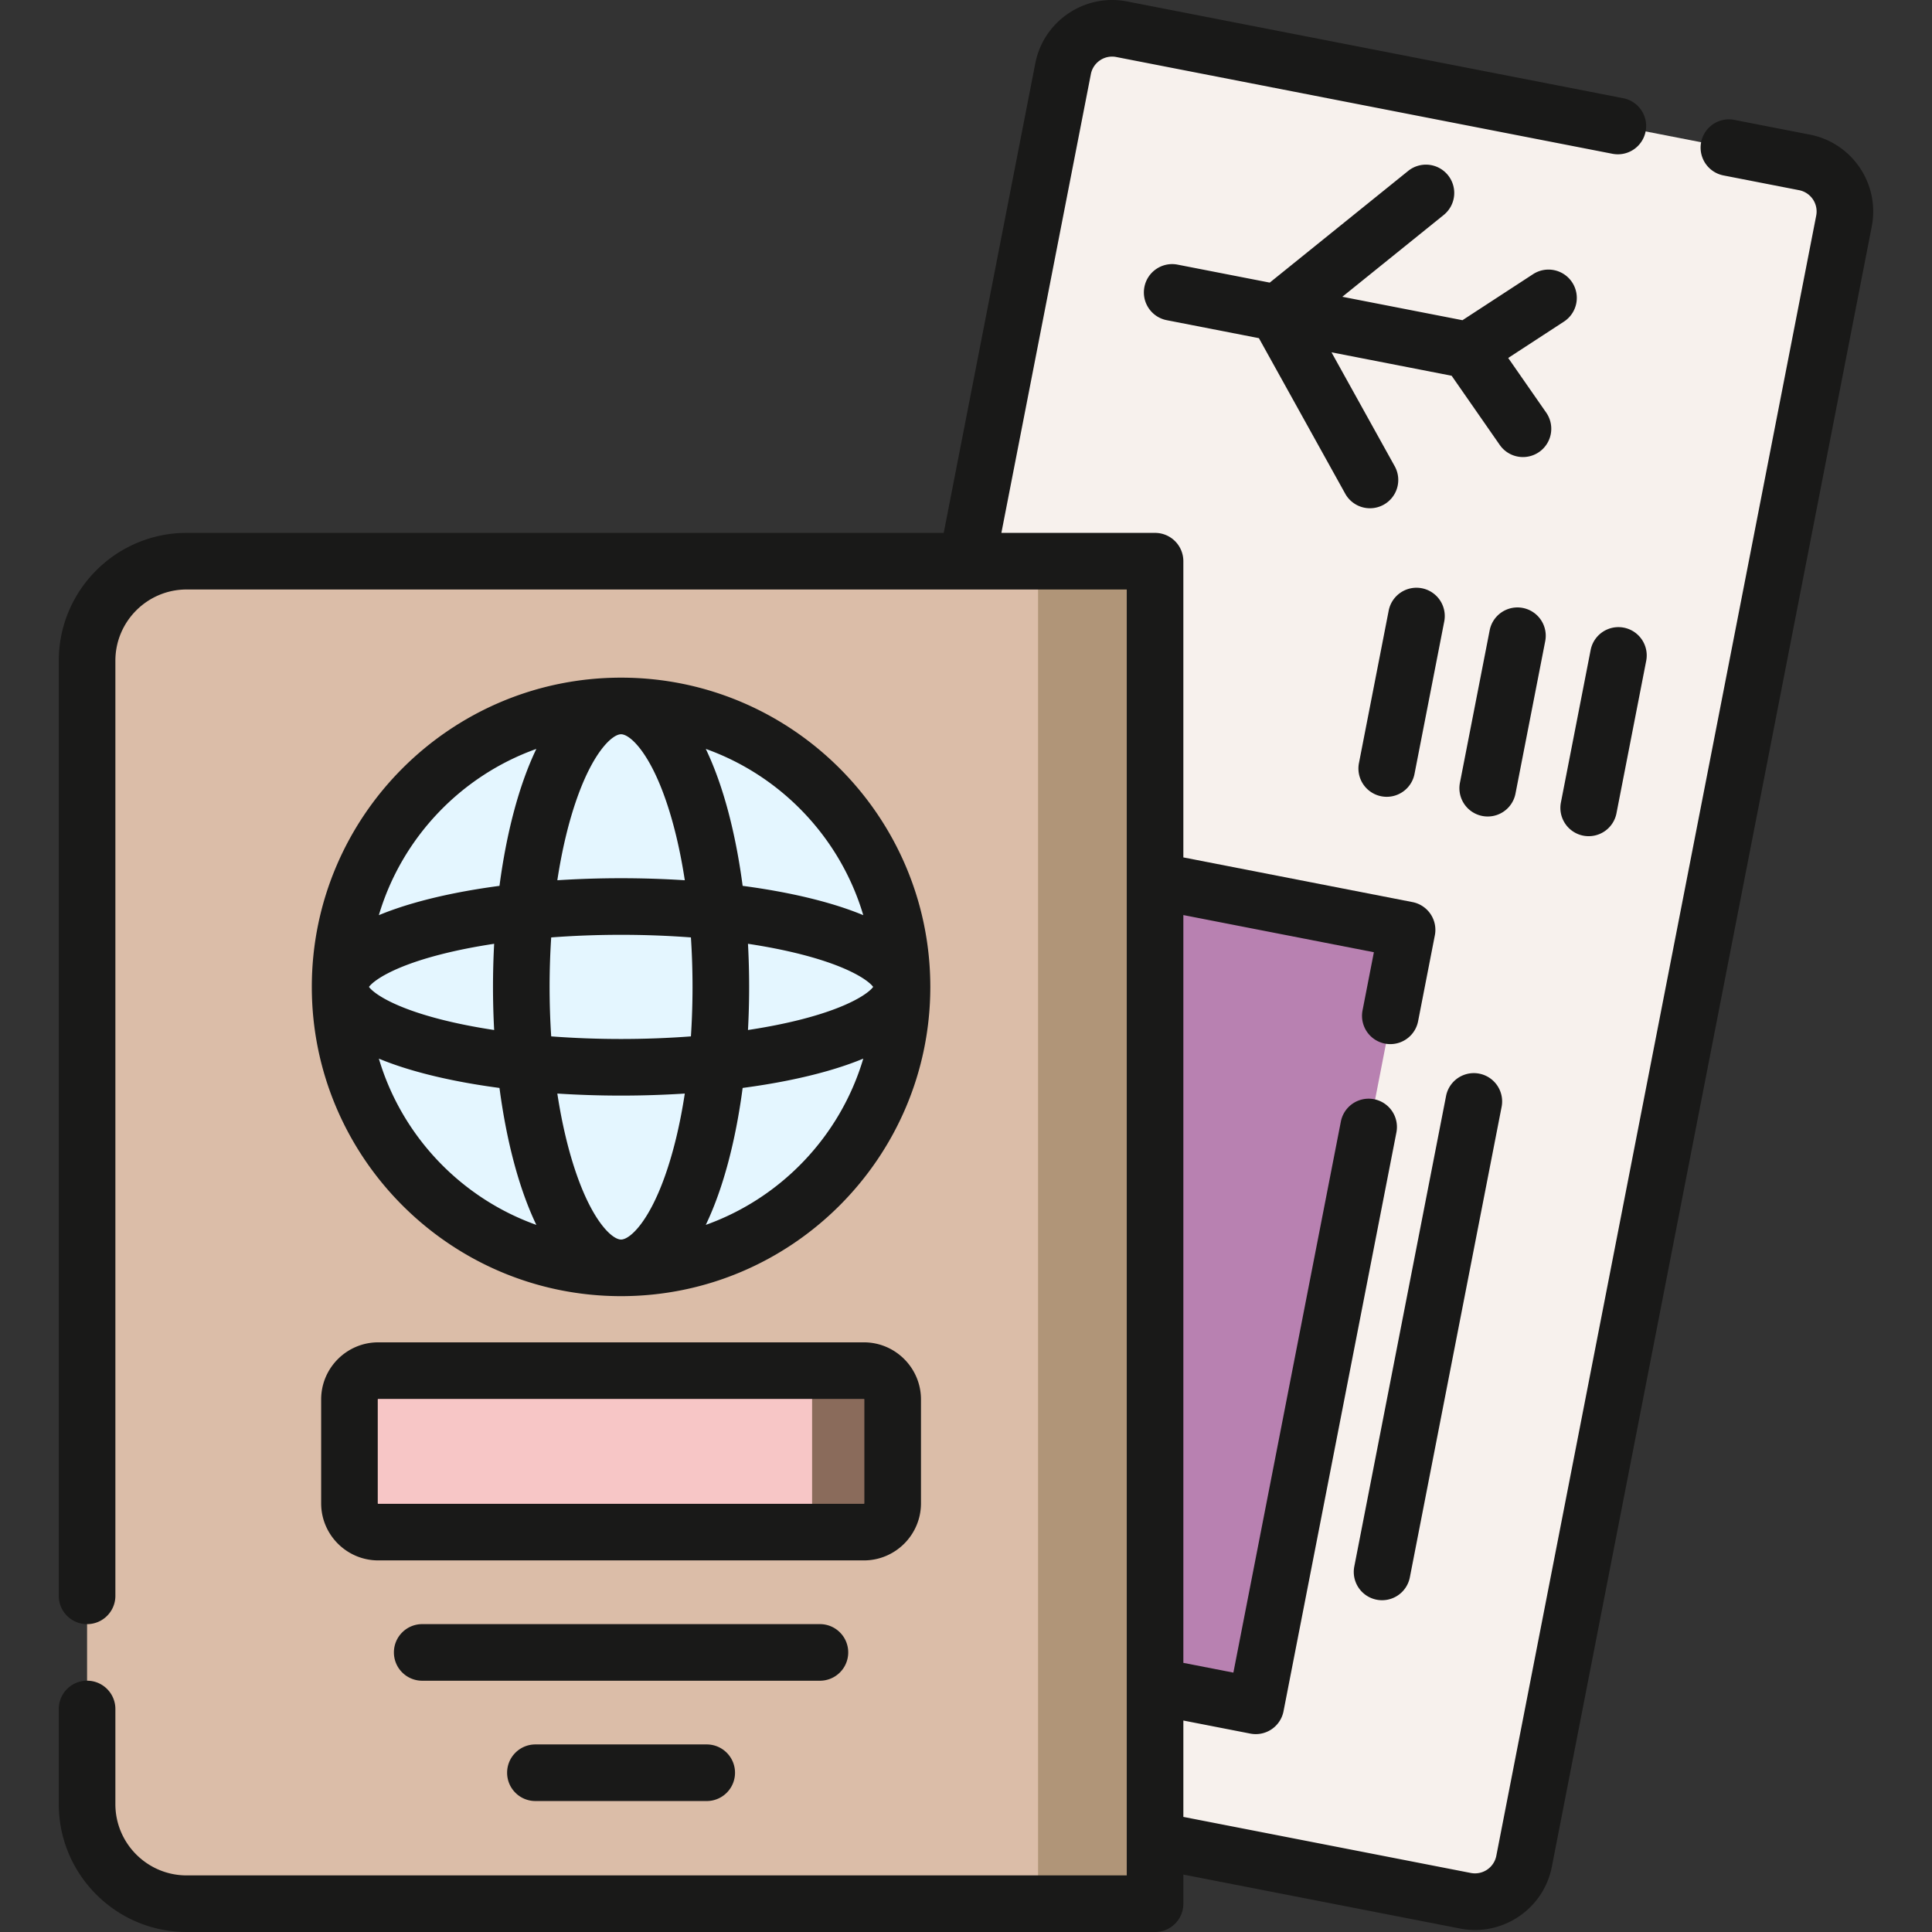 <?xml version="1.0" encoding="UTF-8"?>
<svg xmlns="http://www.w3.org/2000/svg" xmlns:xlink="http://www.w3.org/1999/xlink" version="1.1" width="512" height="512" x="0" y="0" viewBox="0 0 512 512" style="enable-background:new 0 0 512 512" xml:space="preserve" class="">
  <rect x="0" y="0" width="512" height="512" fill="#333333" stroke="none"/>
  <g>
    <path fill="#f7f1ed" d="m388.364 503.719-193.95-37.828 87.315-447.683c1.4-7.178 8.354-11.862 15.531-10.462L478.214 43.04c7.178 1.4 11.862 8.354 10.462 15.531l-84.781 434.686c-1.4 7.178-8.353 11.862-15.531 10.462z" opacity="1" data-original="#f6f6f6" class=""/>
    <path fill="#f7f1ed" d="m468.713 41.186-89.85 460.68 9.501 1.853c7.178 1.4 14.132-3.284 15.531-10.462l84.781-434.686c1.4-7.178-3.284-14.132-10.462-15.531z" opacity="1" data-original="#eaeaea" class=""/>
    <path fill="#b881b1" d="m304.635 233.061 68.534 13.33-40.016 205.735-68.534-13.33z" opacity="1" data-original="#365e7d" class=""/>
    <path fill="#dbbda8" d="M306.101 504.499H49.461c-14.572 0-26.385-11.813-26.385-26.385v-303.01c0-14.572 11.813-26.385 26.385-26.385H306.1v355.78z" opacity="1" data-original="#b48e84" class=""/>
    <path fill="#b09578" d="M275.101 148.72h31V504.5h-31z" opacity="1" data-original="#a77d73" class=""/>
    <circle cx="164.589" cy="261.539" r="74.454" fill="#e4f6ff" opacity="1" data-original="#e4f6ff" class=""/>
    <path fill="#f7c6c6" d="M228.934 406.025H100.243a7.635 7.635 0 0 1-7.635-7.635v-27.52a7.635 7.635 0 0 1 7.635-7.635h128.691a7.635 7.635 0 0 1 7.635 7.635v27.52a7.635 7.635 0 0 1-7.635 7.635z" opacity="1" data-original="#9d6b6b" class=""/>
    <path fill="#8a6b5b" d="M228.934 363.235h-21.351a7.635 7.635 0 0 1 7.635 7.635v27.52a7.635 7.635 0 0 1-7.635 7.635h21.351a7.635 7.635 0 0 0 7.635-7.635v-27.52a7.635 7.635 0 0 0-7.635-7.635z" opacity="1" data-original="#8b5e5e" class=""/>
    <path d="M416.65 74.848a7.5 7.5 0 0 0-10.379-2.186l-18.7 12.194-31.838-6.21 26.866-21.677a7.498 7.498 0 0 0 1.127-10.546 7.5 7.5 0 0 0-10.547-1.127l-36.684 29.598-24.42-4.763c-4.064-.795-8.004 1.86-8.797 5.926s1.86 8.004 5.926 8.797l24.42 4.763 22.873 41.215a7.498 7.498 0 0 0 10.197 2.918 7.5 7.5 0 0 0 2.918-10.197L352.86 93.37l31.839 6.21 12.747 18.328a7.489 7.489 0 0 0 6.164 3.218 7.5 7.5 0 0 0 6.15-11.782l-10.071-14.481 14.775-9.635a7.5 7.5 0 0 0 2.186-10.38zM376.813 155.896a7.5 7.5 0 0 0-8.797 5.926l-7.88 40.403a7.5 7.5 0 0 0 14.723 2.871l7.88-40.403a7.5 7.5 0 0 0-5.926-8.797zM401.62 210.315l7.88-40.402a7.5 7.5 0 0 0-14.723-2.871l-7.88 40.402a7.5 7.5 0 0 0 14.723 2.871zM419.583 221.46a7.503 7.503 0 0 0 8.797-5.926l7.88-40.402a7.5 7.5 0 0 0-14.723-2.871l-7.88 40.402a7.502 7.502 0 0 0 5.926 8.797zM364.827 423.937a7.502 7.502 0 0 0 8.797-5.925l24.319-124.688a7.5 7.5 0 0 0-14.723-2.871L358.901 415.14a7.5 7.5 0 0 0 5.926 8.797zM164.588 179.585c-45.189 0-81.953 36.764-81.953 81.954s36.764 81.954 81.953 81.954 81.954-36.765 81.954-81.954-36.764-81.954-81.954-81.954zm0 148.908c-2.273 0-7.246-4.479-11.627-16.816-2.261-6.368-4.029-13.785-5.263-21.874 5.491.353 11.143.54 16.89.54s11.4-.187 16.891-.54c-1.234 8.089-3.002 15.506-5.263 21.874-4.381 12.337-9.354 16.816-11.628 16.816zm0-53.151c-6.318 0-12.533-.238-18.513-.69a202.337 202.337 0 0 1 0-26.226c5.98-.452 12.195-.69 18.513-.69 6.319 0 12.534.238 18.514.69a202.314 202.314 0 0 1 0 26.226c-5.98.452-12.195.69-18.514.69zM97.78 261.539c1.064-1.487 5.938-5.25 18.966-8.596 4.342-1.115 9.121-2.059 14.21-2.829a212.817 212.817 0 0 0 0 22.849c-5.089-.77-9.869-1.714-14.21-2.829-13.03-3.344-17.902-7.108-18.966-8.595zm66.808-66.954c2.273 0 7.247 4.479 11.628 16.817 2.261 6.368 4.029 13.785 5.263 21.874a264.447 264.447 0 0 0-33.781 0c1.234-8.089 3.002-15.506 5.263-21.874 4.381-12.338 9.354-16.817 11.627-16.817zm33.634 55.529c5.089.77 9.869 1.714 14.21 2.829 13.028 3.345 17.901 7.108 18.966 8.596-1.064 1.487-5.938 5.251-18.966 8.596-4.341 1.115-9.121 2.059-14.21 2.829a212.854 212.854 0 0 0 0-22.85zm30.555-7.587c-2.828-1.173-5.982-2.262-9.479-3.263-6.643-1.901-14.253-3.412-22.489-4.502-1.826-13.834-5.097-26.559-9.769-36.293 20.017 7.148 35.656 23.564 41.737 44.058zm-86.64-44.057c-4.672 9.734-7.942 22.459-9.768 36.293-8.236 1.091-15.846 2.602-22.489 4.502-3.497 1-6.651 2.09-9.479 3.263 6.081-20.495 21.719-36.911 41.736-44.058zm-41.736 82.08c2.828 1.173 5.982 2.262 9.479 3.263 6.643 1.901 14.253 3.412 22.489 4.503 1.826 13.834 5.096 26.559 9.768 36.293-20.017-7.148-35.655-23.564-41.736-44.059zm86.639 44.058c4.672-9.734 7.943-22.459 9.769-36.293 8.236-1.09 15.846-2.602 22.489-4.503 3.497-1 6.651-2.09 9.479-3.263-6.081 20.496-21.72 36.912-41.737 44.059zM244.069 398.389v-27.52c0-8.346-6.789-15.135-15.135-15.135h-128.69c-8.346 0-15.135 6.789-15.135 15.135v27.52c0 8.346 6.789 15.135 15.135 15.135h128.69c8.346 0 15.135-6.789 15.135-15.135zm-143.96 0v-27.52c0-.074.061-.135.135-.135h128.69c.074 0 .135.061.135.135v27.52a.136.136 0 0 1-.135.135h-128.69a.134.134 0 0 1-.135-.135zM224.788 437.909c0-4.143-3.357-7.5-7.5-7.5H111.89c-4.143 0-7.5 3.357-7.5 7.5s3.357 7.5 7.5 7.5h105.397a7.5 7.5 0 0 0 7.501-7.5zM141.89 462.293c-4.143 0-7.5 3.357-7.5 7.5s3.357 7.5 7.5 7.5h45.397c4.143 0 7.5-3.357 7.5-7.5s-3.357-7.5-7.5-7.5z" fill="#191918" opacity="1" data-original="#000000" class=""/>
    <path d="m479.65 35.678-20.035-3.908a7.5 7.5 0 0 0-2.871 14.723l20.035 3.908a5.748 5.748 0 0 1 4.536 6.734l-84.781 434.686a5.754 5.754 0 0 1-6.734 4.537l-76.198-14.862v-25.538l17.748 3.462a7.497 7.497 0 0 0 8.797-5.925L370.064 300.1a7.5 7.5 0 0 0-14.723-2.871l-28.482 146.032-13.258-2.586V242.503l50.493 9.848-3.006 15.414a7.5 7.5 0 0 0 14.723 2.872l4.441-22.775a7.5 7.5 0 0 0-5.926-8.797L313.6 227.221V148.72a7.5 7.5 0 0 0-7.5-7.5h-40.723L289.09 19.645c.606-3.106 3.621-5.147 6.734-4.537L427.31 40.753a7.493 7.493 0 0 0 8.797-5.926 7.5 7.5 0 0 0-5.926-8.797L298.696.385c-11.219-2.188-22.138 5.162-24.328 16.388L250.095 141.22H49.461c-18.685 0-33.885 15.201-33.885 33.885v247.81c0 4.143 3.357 7.5 7.5 7.5s7.5-3.357 7.5-7.5v-247.81c0-10.413 8.472-18.885 18.885-18.885h249.14V497H49.461c-10.413 0-18.885-8.472-18.885-18.886v-25.212c0-4.143-3.357-7.5-7.5-7.5s-7.5 3.357-7.5 7.5v25.212c0 18.685 15.2 33.886 33.885 33.886h256.64c4.143 0 7.5-3.357 7.5-7.5v-7.721l73.327 14.302a20.71 20.71 0 0 0 3.977.386c9.72 0 18.422-6.884 20.352-16.773l84.781-434.687c2.188-11.226-5.164-22.14-16.388-24.329z" fill="#191918" opacity="1" data-original="#000000" class=""/>
  </g>
</svg>
